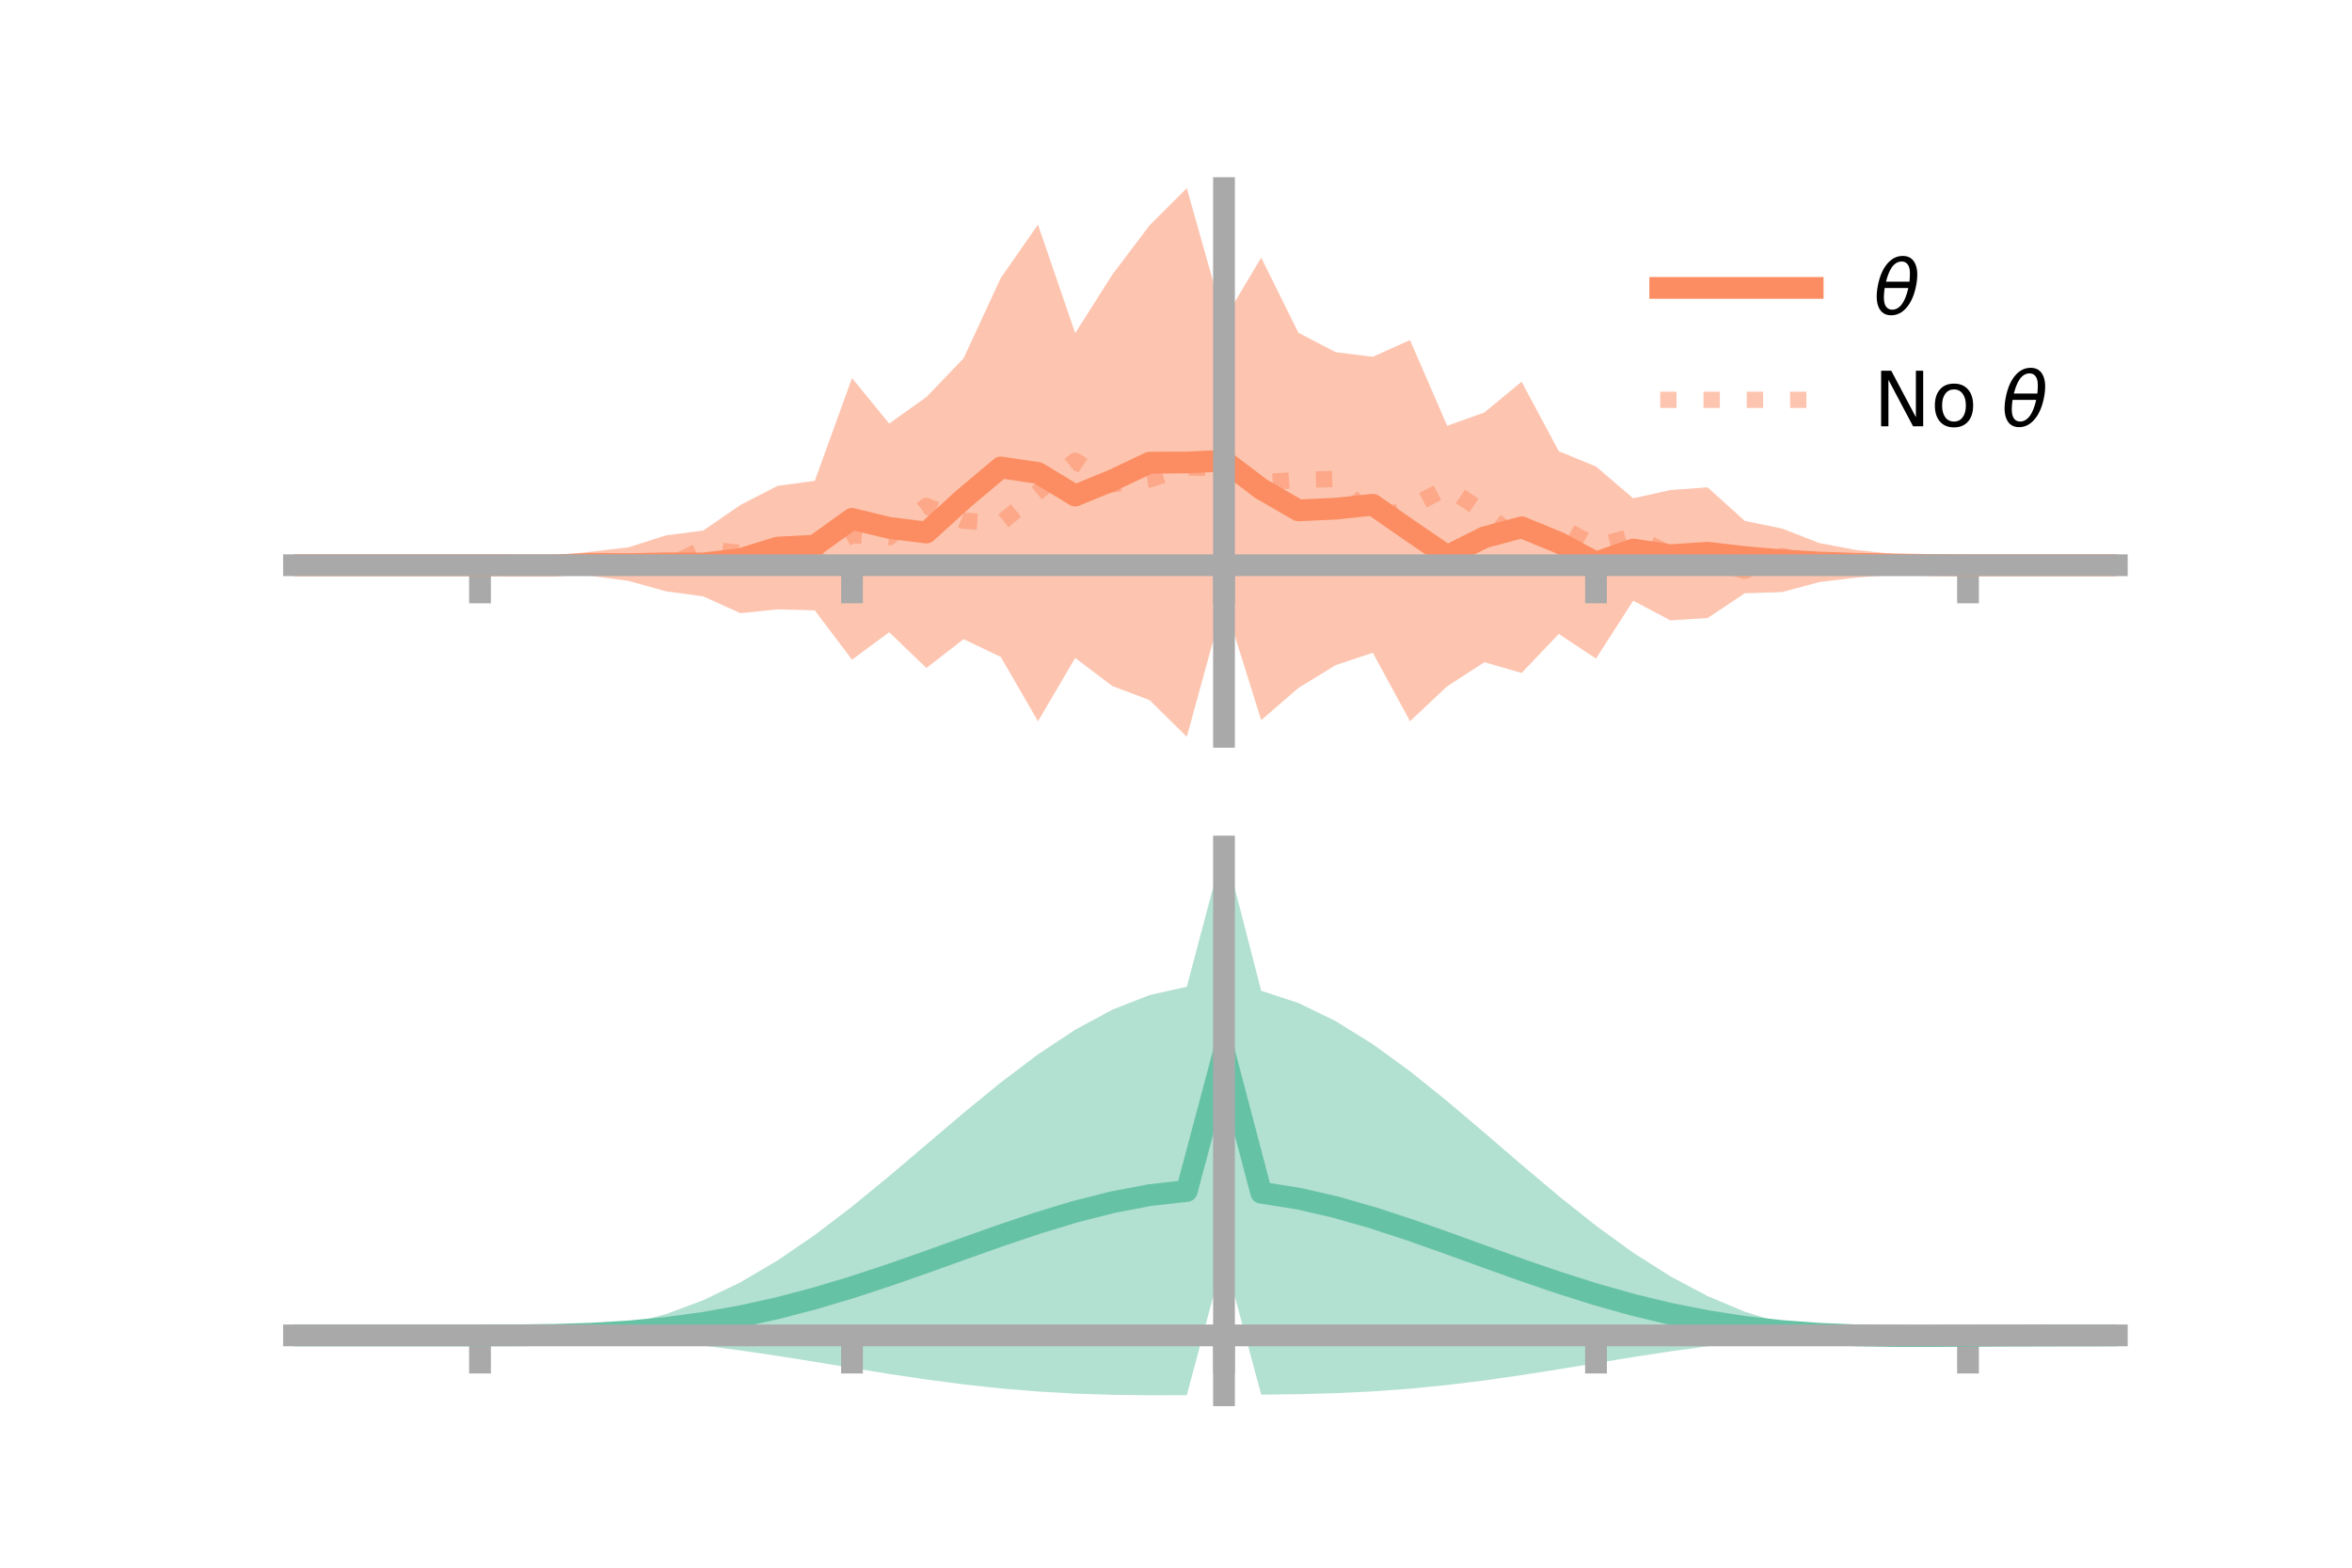 <?xml version="1.0" encoding="utf-8" standalone="no"?>
<!DOCTYPE svg PUBLIC "-//W3C//DTD SVG 1.1//EN"
  "http://www.w3.org/Graphics/SVG/1.1/DTD/svg11.dtd">
<!-- Created with matplotlib (https://matplotlib.org/) -->
<svg height="144pt" version="1.1" viewBox="0 0 216 144" width="216pt" xmlns="http://www.w3.org/2000/svg" xmlns:xlink="http://www.w3.org/1999/xlink">
 <defs>
  <style type="text/css">*{stroke-linecap:butt;stroke-linejoin:round;}</style>
 </defs>
 <g id="figure_1">
  <g id="patch_1">
   <path d="M 0 144 
L 216 144 
L 216 0 
L 0 0 
z
" style="fill:none;"/>
  </g>
  <g id="axes_1">
   <g id="patch_2">
    <path d="M 27 67.68 
L 194.4 67.68 
L 194.4 17.28 
L 27 17.28 
z
" style="fill:none;"/>
   </g>
   <g id="PolyCollection_1">
    <path clip-path="url(#p3361b2b0db)" d="M 27 51.917 
L 27 51.917 
L 30.416 51.917 
L 33.833 51.917 
L 37.249 51.917 
L 40.665 51.917 
L 44.082 51.917 
L 47.498 51.833 
L 50.914 51.05 
L 54.331 50.672 
L 57.747 50.269 
L 61.163 49.172 
L 64.58 48.736 
L 67.996 46.384 
L 71.412 44.628 
L 74.829 44.164 
L 78.245 34.728 
L 81.661 38.907 
L 85.078 36.466 
L 88.494 32.913 
L 91.91 25.527 
L 95.327 20.633 
L 98.743 30.6 
L 102.159 25.219 
L 105.576 20.692 
L 108.992 17.28 
L 112.408 29.402 
L 115.824 23.663 
L 119.241 30.566 
L 122.657 32.345 
L 126.073 32.774 
L 129.49 31.235 
L 132.906 39.108 
L 136.322 37.885 
L 139.739 35.063 
L 143.155 41.445 
L 146.571 42.85 
L 149.988 45.771 
L 153.404 45.011 
L 156.82 44.766 
L 160.237 47.848 
L 163.653 48.547 
L 167.069 49.878 
L 170.486 50.527 
L 173.902 50.882 
L 177.318 51.765 
L 180.735 51.917 
L 184.151 51.917 
L 187.567 51.917 
L 190.984 51.917 
L 194.4 51.917 
L 194.4 51.917 
L 194.4 51.917 
L 190.984 51.917 
L 187.567 51.917 
L 184.151 51.917 
L 180.735 51.917 
L 177.318 52.032 
L 173.902 52.807 
L 170.486 53.051 
L 167.069 53.47 
L 163.653 54.387 
L 160.237 54.495 
L 156.82 56.772 
L 153.404 56.985 
L 149.988 55.178 
L 146.571 60.496 
L 143.155 58.233 
L 139.739 61.814 
L 136.322 60.828 
L 132.906 63.041 
L 129.49 66.247 
L 126.073 59.958 
L 122.657 61.101 
L 119.241 63.193 
L 115.824 66.152 
L 112.408 55.234 
L 108.992 67.68 
L 105.576 64.31 
L 102.159 63.02 
L 98.743 60.436 
L 95.327 66.254 
L 91.91 60.346 
L 88.494 58.711 
L 85.078 61.359 
L 81.661 58.074 
L 78.245 60.596 
L 74.829 56.071 
L 71.412 55.972 
L 67.996 56.325 
L 64.58 54.779 
L 61.163 54.316 
L 57.747 53.365 
L 54.331 52.903 
L 50.914 52.81 
L 47.498 52.028 
L 44.082 51.917 
L 40.665 51.917 
L 37.249 51.917 
L 33.833 51.917 
L 30.416 51.917 
L 27 51.917 
z
" style="fill:#fc8d62;fill-opacity:0.5;"/>
   </g>
   <g id="matplotlib.axis_1">
    <g id="xtick_1">
     <g id="line2d_1">
      <defs>
       <path d="M 0 0 
L 0 3.5 
" id="m866e2c595f" style="stroke:#a9a9a9;stroke-width:2;"/>
      </defs>
      <g>
       <use style="fill:#a9a9a9;stroke:#a9a9a9;stroke-width:2;" x="44.082" xlink:href="#m866e2c595f" y="51.917"/>
      </g>
     </g>
    </g>
    <g id="xtick_2">
     <g id="line2d_2">
      <g>
       <use style="fill:#a9a9a9;stroke:#a9a9a9;stroke-width:2;" x="78.245" xlink:href="#m866e2c595f" y="51.917"/>
      </g>
     </g>
    </g>
    <g id="xtick_3">
     <g id="line2d_3">
      <g>
       <use style="fill:#a9a9a9;stroke:#a9a9a9;stroke-width:2;" x="112.408" xlink:href="#m866e2c595f" y="51.917"/>
      </g>
     </g>
    </g>
    <g id="xtick_4">
     <g id="line2d_4">
      <g>
       <use style="fill:#a9a9a9;stroke:#a9a9a9;stroke-width:2;" x="146.571" xlink:href="#m866e2c595f" y="51.917"/>
      </g>
     </g>
    </g>
    <g id="xtick_5">
     <g id="line2d_5">
      <g>
       <use style="fill:#a9a9a9;stroke:#a9a9a9;stroke-width:2;" x="180.735" xlink:href="#m866e2c595f" y="51.917"/>
      </g>
     </g>
    </g>
   </g>
   <g id="matplotlib.axis_2"/>
   <g id="line2d_6">
    <path clip-path="url(#p3361b2b0db)" d="M 27 51.917 
L 30.416 51.917 
L 33.833 51.917 
L 37.249 51.917 
L 40.665 51.917 
L 44.082 51.917 
L 47.498 51.93 
L 50.914 51.93 
L 54.331 51.787 
L 57.747 51.817 
L 61.163 51.744 
L 64.58 51.758 
L 67.996 51.355 
L 71.412 50.3 
L 74.829 50.117 
L 78.245 47.662 
L 81.661 48.49 
L 85.078 48.913 
L 88.494 45.812 
L 91.91 42.937 
L 95.327 43.444 
L 98.743 45.518 
L 102.159 44.119 
L 105.576 42.501 
L 108.992 42.48 
L 112.408 42.318 
L 115.824 44.907 
L 119.241 46.88 
L 122.657 46.723 
L 126.073 46.366 
L 129.49 48.741 
L 132.906 51.074 
L 136.322 49.357 
L 139.739 48.439 
L 143.155 49.839 
L 146.571 51.673 
L 149.988 50.474 
L 153.404 50.998 
L 156.82 50.769 
L 160.237 51.171 
L 163.653 51.467 
L 167.069 51.674 
L 170.486 51.789 
L 173.902 51.845 
L 177.318 51.899 
L 180.735 51.917 
L 184.151 51.917 
L 187.567 51.917 
L 190.984 51.917 
L 194.4 51.917 
" style="fill:none;stroke:#fc8d62;stroke-linecap:square;stroke-width:2;"/>
   </g>
   <g id="line2d_7">
    <path clip-path="url(#p3361b2b0db)" d="M 27 51.917 
L 30.416 51.917 
L 33.833 51.917 
L 37.249 51.917 
L 40.665 51.917 
L 44.082 51.917 
L 47.498 51.917 
L 50.914 51.903 
L 54.331 51.94 
L 57.747 51.735 
L 61.163 52.059 
L 64.58 50.415 
L 67.996 50.79 
L 71.412 50.534 
L 74.829 51.161 
L 78.245 49.156 
L 81.661 49.35 
L 85.078 46.47 
L 88.494 47.834 
L 91.91 48.048 
L 95.327 45.2 
L 98.743 42.318 
L 102.159 44.501 
L 105.576 44.037 
L 108.992 42.951 
L 112.408 42.995 
L 115.824 44.295 
L 119.241 44.095 
L 122.657 43.992 
L 126.073 47.827 
L 129.49 46.588 
L 132.906 44.78 
L 136.322 47.081 
L 139.739 49.739 
L 143.155 48.304 
L 146.571 50.17 
L 149.988 49.256 
L 153.404 50.884 
L 156.82 51.487 
L 160.237 52.435 
L 163.653 51.079 
L 167.069 51.768 
L 170.486 51.746 
L 173.902 51.892 
L 177.318 51.911 
L 180.735 51.917 
L 184.151 51.917 
L 187.567 51.917 
L 190.984 51.917 
L 194.4 51.917 
" style="fill:none;stroke:#fc8d62;stroke-dasharray:1.5,2.475;stroke-dashoffset:0;stroke-opacity:0.5;stroke-width:1.5;"/>
   </g>
   <g id="patch_3">
    <path d="M 112.408 67.68 
L 112.408 17.28 
" style="fill:none;stroke:#a9a9a9;stroke-linecap:square;stroke-linejoin:miter;stroke-width:2;"/>
   </g>
   <g id="patch_4">
    <path d="M 194.4 67.68 
L 194.4 17.28 
" style="fill:none;"/>
   </g>
   <g id="patch_5">
    <path d="M 27 51.917 
L 194.4 51.917 
" style="fill:none;stroke:#a9a9a9;stroke-linecap:square;stroke-linejoin:miter;stroke-width:2;"/>
   </g>
   <g id="patch_6">
    <path d="M 27 17.28 
L 194.4 17.28 
" style="fill:none;"/>
   </g>
   <g id="legend_1">
    <g id="line2d_8">
     <path d="M 152.47 26.449 
L 166.47 26.449 
" style="fill:none;stroke:#fc8d62;stroke-linecap:square;stroke-width:2;"/>
    </g>
    <g id="line2d_9"/>
    <g id="text_1">
     <!-- $\theta$ -->
     <g transform="translate(172.07 28.899)scale(0.07 -0.07)">
      <defs>
       <path d="M 45.516 34.672 
L 14.453 34.672 
Q 12.359 20.062 14.5 13.875 
Q 17.188 6.25 24.469 6.25 
Q 31.781 6.25 37.359 13.922 
Q 42.234 20.656 45.516 34.672 
z
M 47.016 42.969 
Q 48.344 56.844 46.625 61.719 
Q 43.953 69.438 36.766 69.438 
Q 29.297 69.438 23.828 61.812 
Q 19.531 55.672 16.156 42.969 
z
M 38.188 76.766 
Q 49.906 76.766 54.594 66.406 
Q 59.281 56.109 55.719 37.844 
Q 52.203 19.625 43.453 9.281 
Q 34.766 -1.125 23.047 -1.125 
Q 11.281 -1.125 6.641 9.281 
Q 2 19.625 5.516 37.844 
Q 9.078 56.109 17.719 66.406 
Q 26.422 76.766 38.188 76.766 
z
" id="DejaVuSans-Oblique-952"/>
      </defs>
      <use transform="translate(0 0.234)" xlink:href="#DejaVuSans-Oblique-952"/>
     </g>
    </g>
    <g id="line2d_10">
     <path d="M 152.47 36.724 
L 166.47 36.724 
" style="fill:none;stroke:#fc8d62;stroke-dasharray:1.5,2.475;stroke-dashoffset:0;stroke-opacity:0.5;stroke-width:1.5;"/>
    </g>
    <g id="line2d_11"/>
    <g id="text_2">
     <!-- No $\theta$ -->
     <g transform="translate(172.07 39.174)scale(0.07 -0.07)">
      <defs>
       <path d="M 9.812 72.906 
L 23.094 72.906 
L 55.422 11.922 
L 55.422 72.906 
L 64.984 72.906 
L 64.984 0 
L 51.703 0 
L 19.391 60.984 
L 19.391 0 
L 9.812 0 
z
" id="DejaVuSans-78"/>
       <path d="M 30.609 48.391 
Q 23.391 48.391 19.188 42.75 
Q 14.984 37.109 14.984 27.297 
Q 14.984 17.484 19.156 11.844 
Q 23.344 6.203 30.609 6.203 
Q 37.797 6.203 41.984 11.859 
Q 46.188 17.531 46.188 27.297 
Q 46.188 37.016 41.984 42.703 
Q 37.797 48.391 30.609 48.391 
z
M 30.609 56 
Q 42.328 56 49.016 48.375 
Q 55.719 40.766 55.719 27.297 
Q 55.719 13.875 49.016 6.219 
Q 42.328 -1.422 30.609 -1.422 
Q 18.844 -1.422 12.172 6.219 
Q 5.516 13.875 5.516 27.297 
Q 5.516 40.766 12.172 48.375 
Q 18.844 56 30.609 56 
z
" id="DejaVuSans-111"/>
       <path id="DejaVuSans-32"/>
      </defs>
      <use transform="translate(0 0.234)" xlink:href="#DejaVuSans-78"/>
      <use transform="translate(74.805 0.234)" xlink:href="#DejaVuSans-111"/>
      <use transform="translate(135.986 0.234)" xlink:href="#DejaVuSans-32"/>
      <use transform="translate(167.773 0.234)" xlink:href="#DejaVuSans-Oblique-952"/>
     </g>
    </g>
   </g>
  </g>
  <g id="axes_2">
   <g id="patch_7">
    <path d="M 27 128.16 
L 194.4 128.16 
L 194.4 77.76 
L 27 77.76 
z
" style="fill:none;"/>
   </g>
   <g id="PolyCollection_2">
    <path clip-path="url(#p73eb9a5d26)" d="M 27 122.664 
L 27 122.658 
L 30.416 122.659 
L 33.833 122.66 
L 37.249 122.66 
L 40.665 122.66 
L 44.082 122.66 
L 47.498 122.641 
L 50.914 122.519 
L 54.331 122.203 
L 57.747 121.618 
L 61.163 120.707 
L 64.58 119.433 
L 67.996 117.786 
L 71.412 115.776 
L 74.829 113.439 
L 78.245 110.832 
L 81.661 108.032 
L 85.078 105.131 
L 88.494 102.228 
L 91.91 99.432 
L 95.327 96.85 
L 98.743 94.588 
L 102.159 92.743 
L 105.576 91.403 
L 108.992 90.637 
L 112.408 77.76 
L 115.824 91.009 
L 119.241 92.13 
L 122.657 93.792 
L 126.073 95.915 
L 129.49 98.401 
L 132.906 101.148 
L 136.322 104.046 
L 139.739 106.987 
L 143.155 109.867 
L 146.571 112.589 
L 149.988 115.068 
L 153.404 117.239 
L 156.82 119.053 
L 160.237 120.489 
L 163.653 121.546 
L 167.069 122.24 
L 170.486 122.546 
L 173.902 122.561 
L 177.318 122.573 
L 180.735 122.599 
L 184.151 122.622 
L 187.567 122.637 
L 190.984 122.648 
L 194.4 122.654 
L 194.4 122.671 
L 194.4 122.671 
L 190.984 122.684 
L 187.567 122.707 
L 184.151 122.744 
L 180.735 122.8 
L 177.318 122.867 
L 173.902 122.872 
L 170.486 122.77 
L 167.069 122.792 
L 163.653 122.983 
L 160.237 123.277 
L 156.82 123.664 
L 153.404 124.129 
L 149.988 124.652 
L 146.571 125.21 
L 143.155 125.773 
L 139.739 126.311 
L 136.322 126.801 
L 132.906 127.22 
L 129.49 127.557 
L 126.073 127.806 
L 122.657 127.97 
L 119.241 128.063 
L 115.824 128.105 
L 112.408 115.387 
L 108.992 128.152 
L 105.576 128.16 
L 102.159 128.12 
L 98.743 128.011 
L 95.327 127.818 
L 91.91 127.534 
L 88.494 127.163 
L 85.078 126.713 
L 81.661 126.202 
L 78.245 125.651 
L 74.829 125.09 
L 71.412 124.545 
L 67.996 124.043 
L 64.58 123.606 
L 61.163 123.251 
L 57.747 122.984 
L 54.331 122.806 
L 50.914 122.707 
L 47.498 122.667 
L 44.082 122.66 
L 40.665 122.66 
L 37.249 122.66 
L 33.833 122.66 
L 30.416 122.661 
L 27 122.664 
z
" style="fill:#66c2a5;fill-opacity:0.5;"/>
   </g>
   <g id="matplotlib.axis_3">
    <g id="xtick_6">
     <g id="line2d_12">
      <g>
       <use style="fill:#a9a9a9;stroke:#a9a9a9;stroke-width:2;" x="44.082" xlink:href="#m866e2c595f" y="122.66"/>
      </g>
     </g>
    </g>
    <g id="xtick_7">
     <g id="line2d_13">
      <g>
       <use style="fill:#a9a9a9;stroke:#a9a9a9;stroke-width:2;" x="78.245" xlink:href="#m866e2c595f" y="122.66"/>
      </g>
     </g>
    </g>
    <g id="xtick_8">
     <g id="line2d_14">
      <g>
       <use style="fill:#a9a9a9;stroke:#a9a9a9;stroke-width:2;" x="112.408" xlink:href="#m866e2c595f" y="122.66"/>
      </g>
     </g>
    </g>
    <g id="xtick_9">
     <g id="line2d_15">
      <g>
       <use style="fill:#a9a9a9;stroke:#a9a9a9;stroke-width:2;" x="146.571" xlink:href="#m866e2c595f" y="122.66"/>
      </g>
     </g>
    </g>
    <g id="xtick_10">
     <g id="line2d_16">
      <g>
       <use style="fill:#a9a9a9;stroke:#a9a9a9;stroke-width:2;" x="180.735" xlink:href="#m866e2c595f" y="122.66"/>
      </g>
     </g>
    </g>
   </g>
   <g id="matplotlib.axis_4"/>
   <g id="line2d_17">
    <path clip-path="url(#p73eb9a5d26)" d="M 27 122.661 
L 30.416 122.66 
L 33.833 122.66 
L 37.249 122.66 
L 40.665 122.66 
L 44.082 122.66 
L 47.498 122.654 
L 50.914 122.613 
L 54.331 122.505 
L 57.747 122.301 
L 61.163 121.979 
L 64.58 121.52 
L 67.996 120.914 
L 71.412 120.16 
L 74.829 119.264 
L 78.245 118.242 
L 81.661 117.117 
L 85.078 115.922 
L 88.494 114.695 
L 91.91 113.483 
L 95.327 112.334 
L 98.743 111.299 
L 102.159 110.432 
L 105.576 109.781 
L 108.992 109.395 
L 112.408 96.574 
L 115.824 109.557 
L 119.241 110.096 
L 122.657 110.881 
L 126.073 111.86 
L 129.49 112.979 
L 132.906 114.184 
L 136.322 115.423 
L 139.739 116.649 
L 143.155 117.82 
L 146.571 118.899 
L 149.988 119.86 
L 153.404 120.684 
L 156.82 121.358 
L 160.237 121.883 
L 163.653 122.264 
L 167.069 122.516 
L 170.486 122.658 
L 173.902 122.716 
L 177.318 122.72 
L 180.735 122.7 
L 184.151 122.683 
L 187.567 122.672 
L 190.984 122.666 
L 194.4 122.663 
" style="fill:none;stroke:#66c2a5;stroke-linecap:square;stroke-width:2;"/>
   </g>
   <g id="patch_8">
    <path d="M 112.408 128.16 
L 112.408 77.76 
" style="fill:none;stroke:#a9a9a9;stroke-linecap:square;stroke-linejoin:miter;stroke-width:2;"/>
   </g>
   <g id="patch_9">
    <path d="M 194.4 128.16 
L 194.4 77.76 
" style="fill:none;"/>
   </g>
   <g id="patch_10">
    <path d="M 27 122.66 
L 194.4 122.66 
" style="fill:none;stroke:#a9a9a9;stroke-linecap:square;stroke-linejoin:miter;stroke-width:2;"/>
   </g>
   <g id="patch_11">
    <path d="M 27 77.76 
L 194.4 77.76 
" style="fill:none;"/>
   </g>
  </g>
 </g>
 <defs>
  <clipPath id="p3361b2b0db">
   <rect height="50.4" width="167.4" x="27" y="17.28"/>
  </clipPath>
  <clipPath id="p73eb9a5d26">
   <rect height="50.4" width="167.4" x="27" y="77.76"/>
  </clipPath>
 </defs>
</svg>
